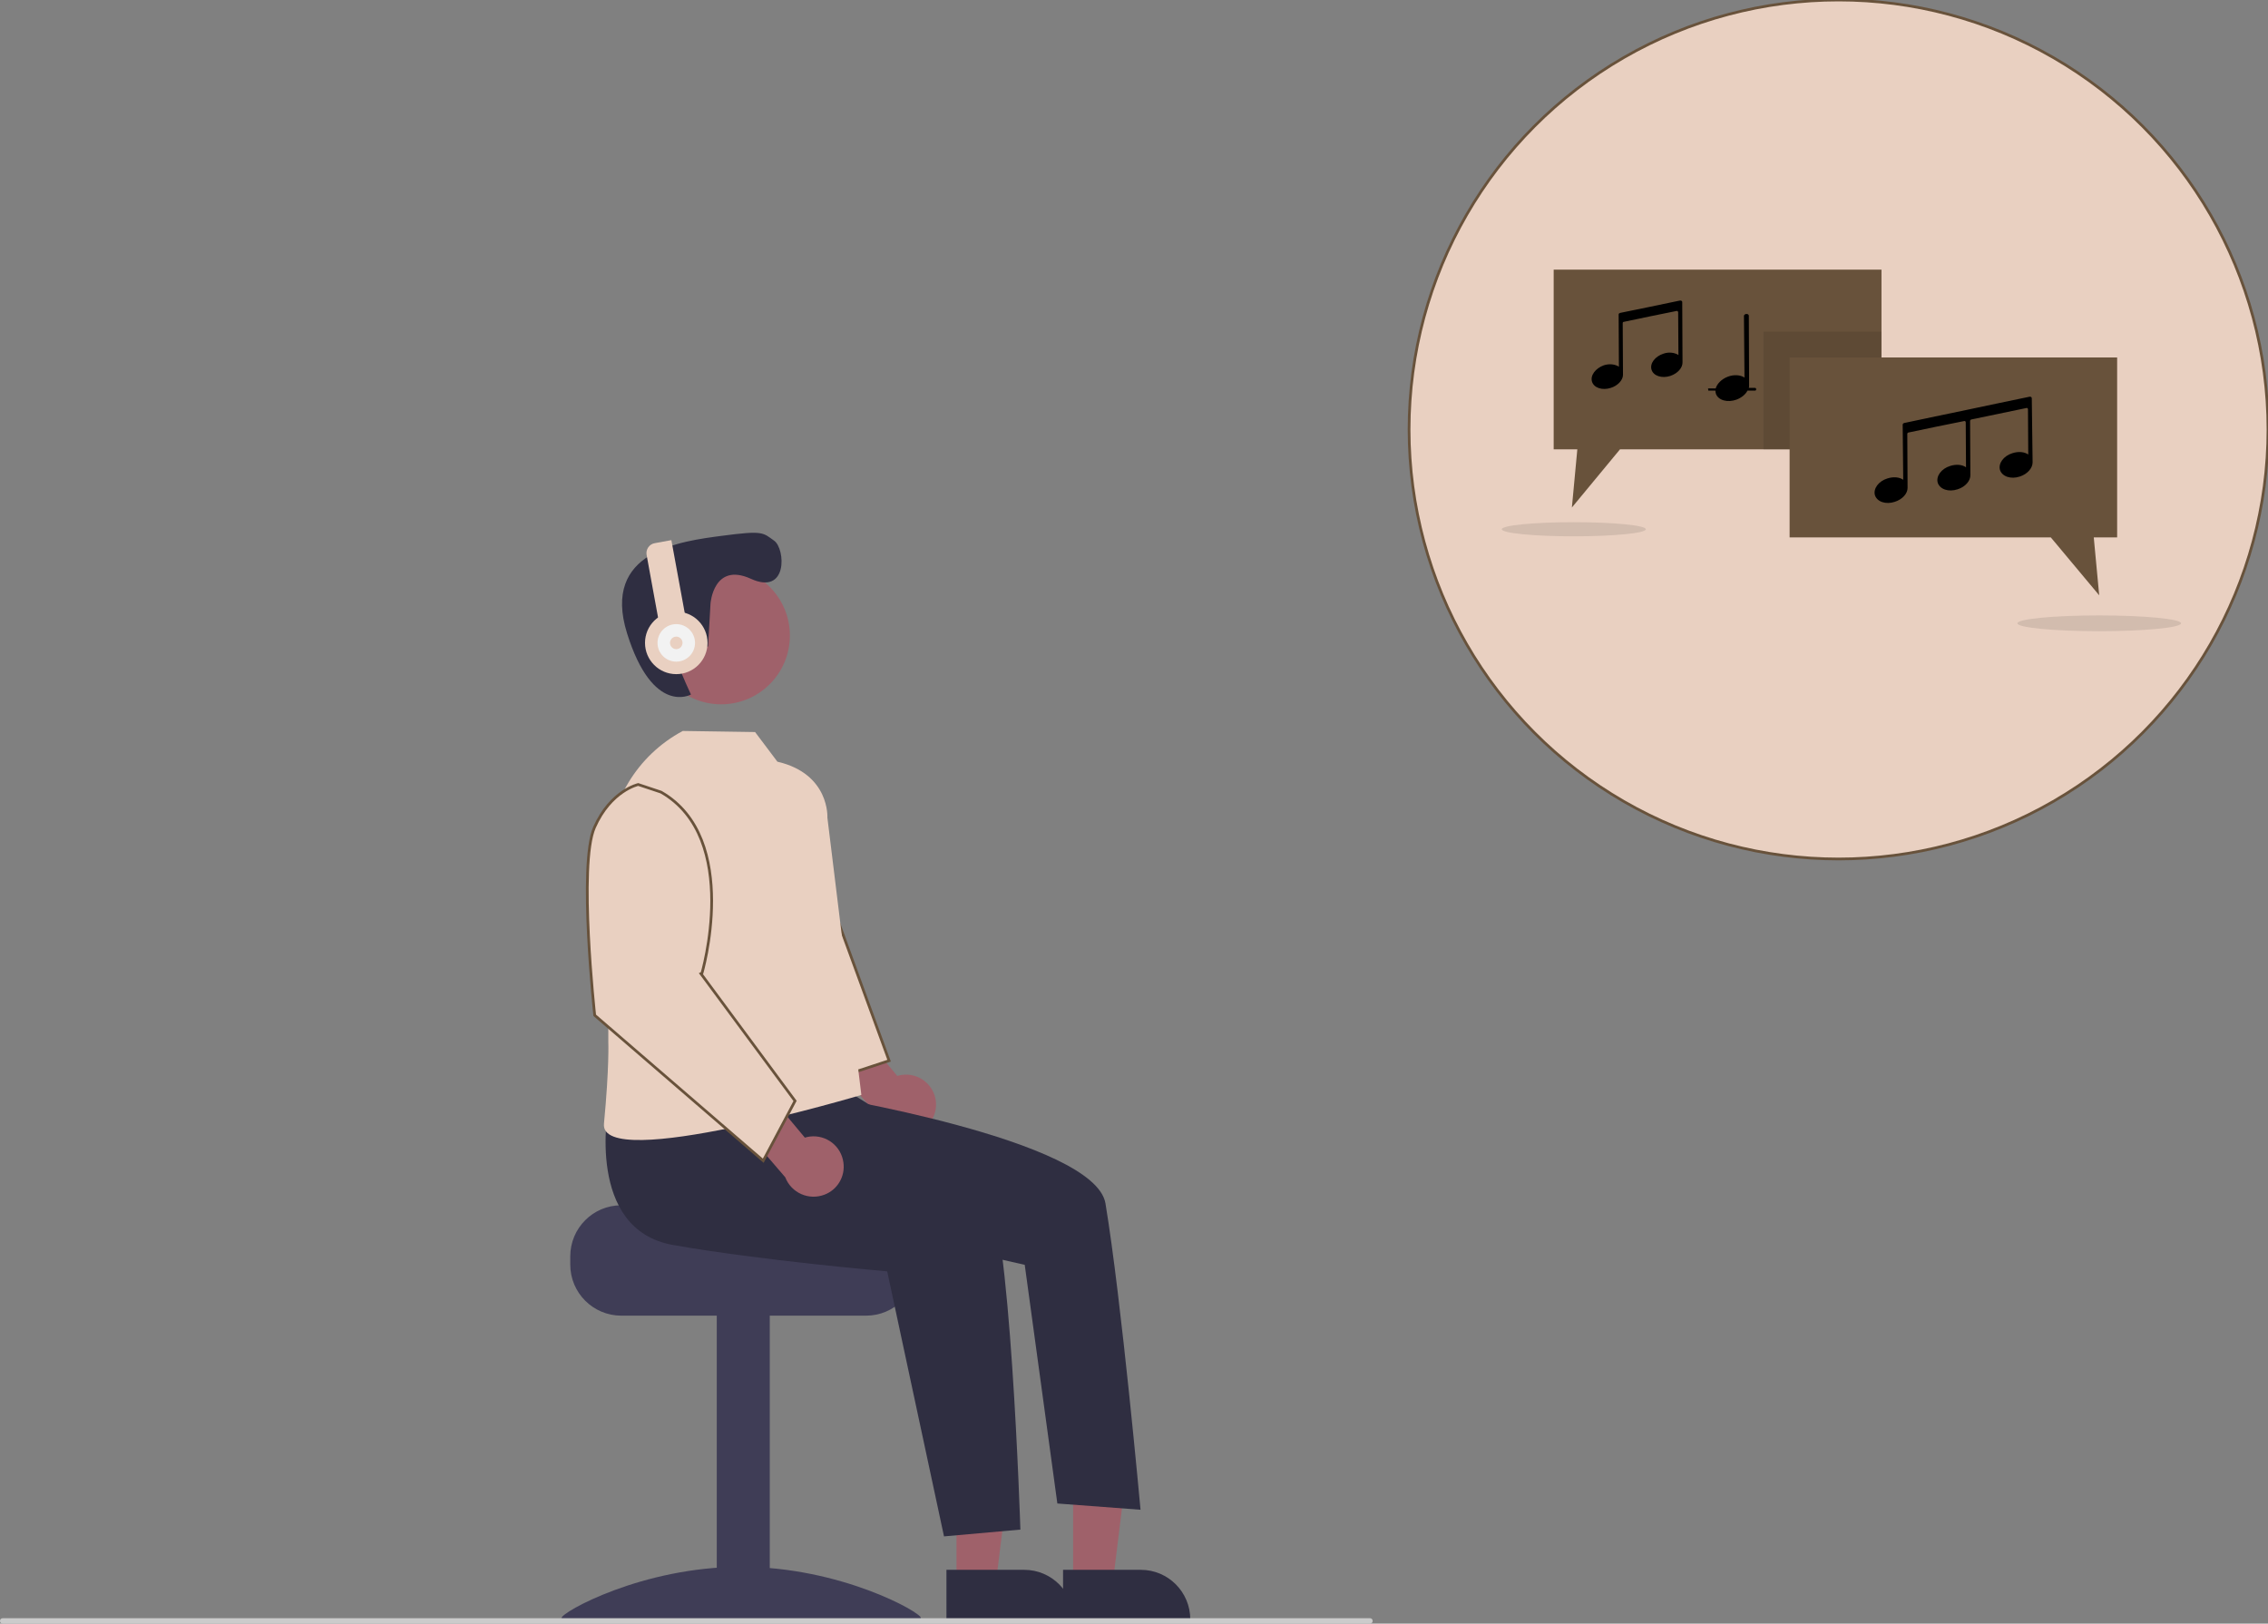 <?xml version="1.0" encoding="utf-8"?>
<!-- Generator: Adobe Illustrator 25.4.1, SVG Export Plug-In . SVG Version: 6.00 Build 0)  -->
<svg version="1.1" id="a5531c2a-42c0-48e3-8177-211774c58b20"
	 xmlns="http://www.w3.org/2000/svg" xmlns:xlink="http://www.w3.org/1999/xlink" x="0px" y="0px" viewBox="0 0 834.4 597.3"
	 style="enable-background:new 0 0 834.4 597.3;" xml:space="preserve">
<rect x="0" y="0" width="834.4" height="597.3" fill="#808080" stroke="none"/>
<style type="text/css">
	.st0{fill:#E9D0C1;stroke:#68523B;stroke-miterlimit:10;}
	.st1{fill:#68523B;}
	.st2{opacity:0.1;enable-background:new    ;}
	.st3{fill:#3F3D56;}
	.st4{fill:#9F616A;}
	.st5{fill:#2F2E41;}
	.st6{fill:#E9D0C1;}
	.st7{fill:#F2F2F2;}
	.st8{fill:#CBCBCB;}
</style>
<circle class="st0" cx="676.4" cy="158" r="158"/>
<polygon class="st1" points="692.2,99.2 692.2,165.3 596,165.3 578.3,186.7 580.3,165.3 571.6,165.3 571.6,99.2 "/>
<rect x="648.8" y="122" class="st2" width="43.4" height="43.4"/>
<polygon class="st1" points="658.4,131.5 778.9,131.5 778.9,197.7 770.3,197.7 772.3,219 754.5,197.7 658.4,197.7 "/>
<ellipse class="st2" cx="579" cy="194.7" rx="26.5" ry="2.6"/>
<ellipse class="st2" cx="772.3" cy="229.3" rx="30.1" ry="2.9"/>
<path class="st3" d="M228.5,443.4h48.4c0,2.1,52.9,3.8,52.9,3.8c1.2,0.9,2.2,1.9,3.2,3c2.8,3.4,4.4,7.6,4.4,12v3
	c0,10.4-8.4,18.8-18.8,18.8h-90c-10.4,0-18.8-8.4-18.8-18.8v-3C209.8,451.8,218.2,443.4,228.5,443.4z"/>
<rect x="263.7" y="483.2" class="st3" width="19.5" height="112.7"/>
<path class="st3" d="M338.8,595.2c0,2.1-29.6,0.8-66.1,0.8c-36.5,0-66.1,1.3-66.1-0.8s29.6-18.8,66.1-18.8S338.8,593.1,338.8,595.2z
	"/>
<polygon class="st4" points="351.9,582.3 366.4,582.3 373.3,526.3 351.9,526.3 "/>
<path class="st5" d="M348.2,577.5l28.6,0h0c10.1,0,18.2,8.2,18.2,18.2v0.6l-46.8,0L348.2,577.5z"/>
<polygon class="st4" points="394.8,582.3 409.4,582.3 416.3,526.3 394.8,526.3 "/>
<path class="st5" d="M391.1,577.5l28.6,0h0c10.1,0,18.2,8.2,18.2,18.2v0.6l-46.8,0L391.1,577.5z"/>
<path class="st4" d="M344.3,405c-0.8-6.1-6.3-10.3-12.3-9.6c-0.6,0.1-1.3,0.2-1.9,0.4l-16.2-19.4l-14.2,7l23.2,27
	c2.2,5.7,8.6,8.6,14.4,6.4C342,414.9,344.9,410,344.3,405z"/>
<polygon class="st0" points="289.9,290 299.4,293.9 301.7,320.7 327.1,390.2 305.5,397.3 281.5,350.7 "/>
<circle class="st4" cx="265.3" cy="233.8" r="25.3"/>
<path class="st5" d="M261.4,222c0,0,1.1-15.3,14.8-9.1c13.7,6.3,12.8-11,8.6-14s-4-3.8-19.1-1.8c-15.1,2-44.5,5.5-35,35.9
	s23.5,22.5,23.5,22.5s-12.9-27.3-5.3-22l7.6,5.2l4-0.9L261.4,222z"/>
<path class="st6" d="M243,232.1l-5.1-27.9c-0.4-2.1,1-4.1,3.1-4.4c0,0,0,0,0,0l6-1.1l5.8,31.6L243,232.1z"/>
<circle class="st6" cx="248.8" cy="236.5" r="11.5"/>
<circle class="st7" cx="248.8" cy="236.5" r="6.9"/>
<circle class="st6" cx="248.8" cy="236.5" r="2.3"/>
<path class="st5" d="M223.8,407.5c0,0-8.5,44.8,23.8,50.5s78.8,9.7,78.8,9.7l20.9,97.5l28.1-2.5c0,0-3.7-117.4-12.9-126.6
	s-52.9-36.1-52.9-36.1L223.8,407.5z"/>
<path class="st5" d="M286.8,388.7l14.1,14.1c0,0,101.8,16.4,105.8,39.9c5.9,35.5,12.9,112.7,12.9,112.7l-30.6-2.3l-12-87.8l-49-11.1
	l-55.7-30.4L286.8,388.7z"/>
<path class="st6" d="M286,280.2l-8.2-10.9l-26.6-0.4l0,0c-16.9,9-27.4,26.6-27.4,45.7v68.7c0,0,0.4,9.1-1.6,30.1
	c-1.7,18.1,94.7-10.6,94.7-10.6l-12.5-102C304.4,300.9,305.4,284.7,286,280.2z"/>
<path class="st4" d="M310.3,427.7c-0.8-6.1-6.3-10.3-12.3-9.6c-0.6,0.1-1.3,0.2-1.9,0.4l-16.2-19.4l-14.2,7l23.2,27
	c2.2,5.7,8.6,8.6,14.4,6.4C308.1,437.7,311,432.8,310.3,427.7L310.3,427.7z"/>
<path class="st0" d="M243.2,291.4l-8.4-2.8c0,0-10.1,2.2-16.1,15.8s0.1,69.1,0.1,69.1l62,53.5l11.7-22l-34.4-46.5
	C258.2,358.5,272.9,308.4,243.2,291.4z"/>
<path class="st8" d="M504,597.3H1c-0.6,0-1-0.4-1-1s0.4-1,1-1h503c0.6,0,1,0.4,1,1S504.6,597.3,504,597.3z"/>
<path d="M585.7,140.4c0.7,2.3,3.8,3.3,6.9,2.3c2.6-0.8,4.5-2.9,4.5-4.8l0,0l-0.1-19c0-0.2,0.1-0.5,0.4-0.5c0.3-0.1,19.2-4,19.4-4
	c0.2-0.1,0.6,0.1,0.6,0.5l0.1,15.7c-1.4-0.9-3.5-1.2-5.5-0.5c-3.1,1-5.1,3.6-4.4,5.9c0.7,2.3,3.8,3.3,6.9,2.3c2.7-0.9,4.6-3,4.5-5.1
	l-0.1-22c0-0.6-0.5-0.7-1-0.6c-0.5,0.1-21.5,4.5-21.8,4.5c-0.3,0.1-0.6,0.2-0.6,0.6l0.1,19.2c-1.4-0.9-3.5-1.2-5.6-0.5
	C587,135.5,585,138.1,585.7,140.4"/>
<path d="M747.5,146.6c0-0.6-0.5-0.8-1.1-0.6c-0.5,0.1-22.6,4.7-22.9,4.8c-0.5,0.1-22.6,4.7-22.9,4.8c-0.3,0.1-0.6,0.2-0.6,0.7
	l0.2,20.2c-1.4-1-3.6-1.2-5.8-0.5c-3.3,1-5.3,3.8-4.6,6.2c0.8,2.4,4,3.5,7.3,2.4c2.8-0.9,4.7-3,4.7-5.1l0,0l-0.1-19.9
	c0-0.2,0.2-0.5,0.5-0.5c0.3-0.1,20.1-4.2,20.4-4.2c0.3-0.1,0.6,0.1,0.6,0.5l0.1,16.5c-1.4-1-3.6-1.2-5.8-0.5c-3.3,1-5.3,3.8-4.6,6.2
	c0.8,2.4,4,3.5,7.3,2.4c2.9-0.9,4.8-3.2,4.7-5.3l-0.1-19.8c0-0.2,0.1-0.5,0.5-0.6c0.3-0.1,19.9-4.1,20.2-4.2
	c0.3-0.1,0.6,0.1,0.6,0.5l0.1,16.6c-1.4-1-3.6-1.2-5.8-0.5c-3.3,1-5.3,3.8-4.6,6.2c0.8,2.4,4,3.5,7.3,2.4c2.8-0.9,4.7-3.1,4.7-5.2
	L747.5,146.6z"/>
<path d="M628.5,143.7c0,0,1,0,2.6,0c0,0.4,0.1,0.8,0.2,1.2c0.9,2.4,4.3,3.3,7.6,2.1c1.8-0.7,3.3-1.9,4-3.3c1.6,0,2.7,0,2.8,0
	c0.3,0,0.4-0.3,0.4-0.5c0-0.3-0.2-0.5-0.4-0.5c0,0-0.9,0-2.3,0c0.1-0.3,0.1-0.6,0.1-0.9v0c0,0,0-0.1,0-0.1c0-2-0.1-25.1-0.1-25.5
	c0-0.5-0.4-0.7-0.9-0.7c-0.4,0-0.9,0.3-0.9,0.7l0.2,22.6l0,0.1c-1.5-1-3.9-1.2-6.2-0.3c-2.3,0.9-3.9,2.6-4.4,4.3c-1.6,0-2.7,0-2.8,0
	"/>
</svg>

